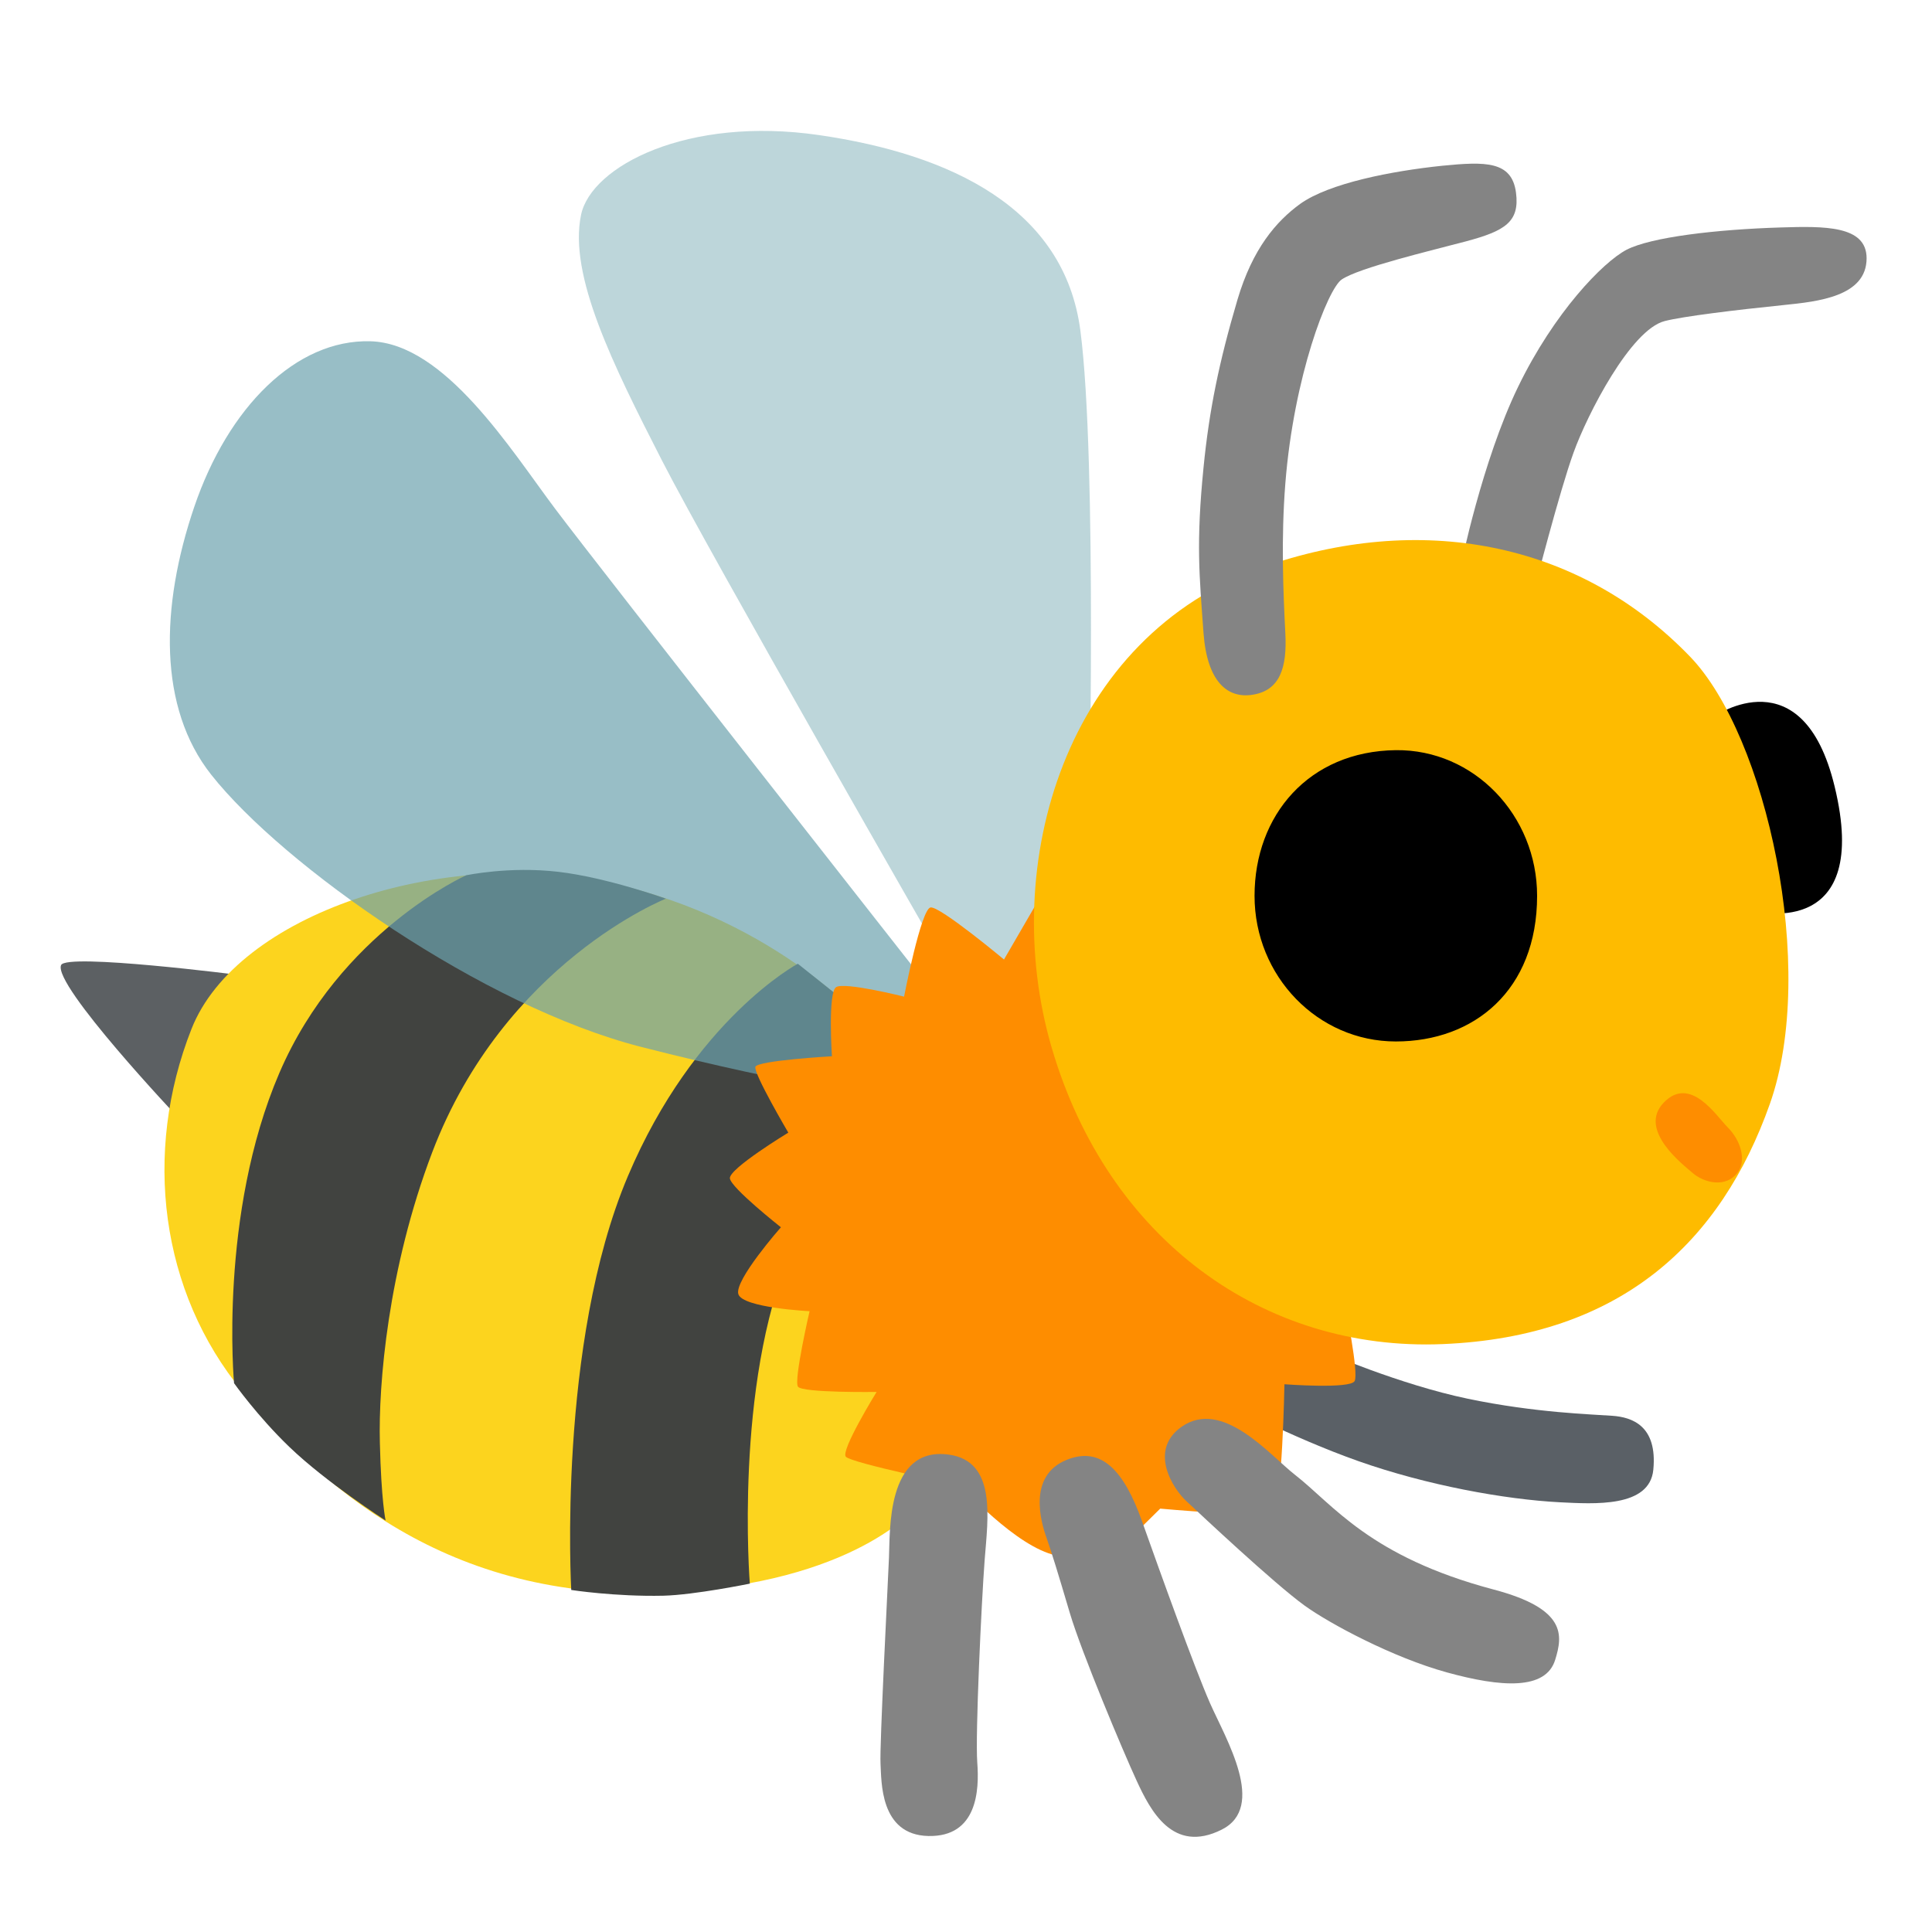 <svg width="128" height="128" xmlns="http://www.w3.org/2000/svg"><g fill="none"><path d="M15.877 64.6s-11.48-1.47-11.83-.66c-.56 1.31 7.79 10.14 7.79 10.14l4.04-9.48Z" fill="#5C6063"/><path d="M57.637 68.08s-6.01-7.13-17.18-9.57c-11.17-2.44-24.77 2.06-27.77 9.66-3.24 8.21-2.07 17.42 3.38 24.03 5.73 6.95 14.55 14.36 29.38 13.23 11.77-.89 15.49-5.82 15.49-5.82l-3.3-31.53Z" fill="#FCD41E"/><path d="M28.637 76.34c-2.94 7.73-3.57 15.39-3.47 19.24.09 3.85.38 5.16.38 5.16s-3.94-2.53-6.38-4.88c-2.11-2.03-3.66-4.22-3.66-4.22s-1.03-11.17 3-20.55 12.38-13.1 12.38-13.1 2.86-.61 6.1-.23c3.2.37 7.13 1.78 7.13 1.78s-10.69 4.22-15.48 16.8Zm24.22-12.49s-6.85 3.66-11.26 14.08c-4.69 11.07-3.75 27.41-3.75 27.41s2.91.45 6.1.38c2.06-.05 5.73-.8 5.73-.8s-1.05-13.19 2.71-21.92c1.67-3.87 5.91-8.73 5.91-8.73l-.61-6.57-4.83-3.85Z" fill="#414340"/><path d="M87.767 89.57s4.97 2.16 9.48 3.1c4.5.94 8.26 1.03 9.57 1.13 1.31.09 3 .66 2.72 3.57-.24 2.53-3.94 2.27-6.19 2.16-3.66-.19-8.82-1.13-13.33-2.72-4.51-1.59-9.1-4.04-9.1-4.04l6.85-3.2Z" fill="#5A6066"/><path d="M61.437 65.26s-21.68-27.59-24.64-31.53c-2.96-3.94-7.32-10.98-12.25-11.12-4.93-.14-9.43 4.36-11.68 10.98s-2.39 13.29 1.13 17.74c4.79 6.05 18.02 15.35 28.44 18.02 10.42 2.67 16.47 3.38 16.47 3.38l2.53-7.47Z" fill="#6DA3AF" opacity=".7"/><path d="M62.287 63.29s-15.2-26.47-18.44-32.8c-3.24-6.34-6.19-12.25-5.35-16.26.68-3.22 7.04-6.55 15.77-5.28 8.73 1.27 16.25 4.84 17.31 12.95 1.13 8.59.56 33.22.56 33.22l1.27 12.11-11.26 1.69.14-5.63Z" fill="#A1C5CB" opacity=".7"/><path d="M113.597 47.45s5.84-4.08 7.95 4.65c2.45 10.09-5.06 8.3-5.06 8.3l-2.89-12.95Z" fill="#000"/><path d="M96.777 37.53s1.41-6.97 3.8-11.9c2.39-4.93 5.62-8.26 7.18-9.08 1.62-.84 5.95-1.35 10.21-1.48 2.89-.09 5.7-.14 5.7 2.04 0 2.54-3.24 2.87-5.49 3.1-3.24.33-6.67.75-7.88 1.06-2.25.56-5.14 6.19-6.05 8.73-.92 2.53-2.6 9.08-2.6 9.08l-4.87-1.55Z" fill="#848484"/><path d="m69.047 59.21-2.53 4.36s-4.22-3.52-4.86-3.45c-.63.07-1.76 5.91-1.76 5.91s-3.94-.99-4.5-.63c-.56.35-.28 4.58-.28 4.58s-4.93.28-5.07.7c-.14.42 2.18 4.36 2.18 4.36s-3.94 2.39-3.87 3.03c.07.63 3.38 3.24 3.38 3.24s-3.1 3.52-2.82 4.43c.28.91 4.72 1.13 4.72 1.13s-1.06 4.58-.77 5c.28.42 5.21.35 5.21.35s-2.39 3.87-2.04 4.29c.35.42 7.63 1.92 7.63 1.92s3.66 4.08 6.31 4.62c2.62.53 3.82-.07 3.82-.07l3.07-3.03s6.83.63 7.46.21c.63-.42.77-8.45.77-8.45s4.36.33 4.65-.21c.29-.54-.63-5-.63-5l-11.4-18.16-8.67-9.13Z" fill="#FE8D00"/><path d="M78.267 94.54c2.72-1.93 5.85 1.86 7.53 3.17 2.53 1.97 4.93 5.42 13.16 7.6 4.84 1.28 4.58 3.03 4.08 4.65-.62 2.04-3.59 1.83-7.18.84-3.59-.99-7.77-3.23-9.43-4.43-2.04-1.48-6.9-6.05-7.81-6.9-.92-.84-2.53-3.38-.35-4.93Zm-7.6 2.18c2.29-.93 3.8.7 5 4.08 1.2 3.38 3.45 9.64 4.5 12.04 1.06 2.39 3.77 6.88.77 8.38-3.24 1.62-4.72-1.27-5.63-3.24-.91-1.97-3.66-8.52-4.43-11.12-.77-2.6-1.2-4.01-1.55-5-.35-.98-1.27-4.08 1.34-5.14Zm-7.82-.35c3.2.43 2.6 4.22 2.39 6.97-.21 2.75-.63 11.61-.49 13.44s0 4.93-3.24 4.86c-3.24-.07-3.1-3.66-3.17-4.79-.07-1.13.49-11.97.56-13.66.08-1.68-.2-7.38 3.95-6.82Z" fill="#848484"/><path d="M111.977 43.51c5.04 5.23 8.46 20.64 5.28 29.63-3.24 9.15-9.85 15.42-21.68 15.91-11.83.49-22.17-6.9-25.9-19.64-3.57-12.2.97-27.23 13.94-31.82 10.34-3.65 20.9-1.82 28.36 5.92Z" fill="#FEBB00"/><path d="M83.117 59.35c0 5.33 4.19 9.65 9.36 9.65 5.17 0 9.36-3.38 9.36-9.65 0-5.33-4.19-9.71-9.36-9.65-5.77.07-9.36 4.32-9.36 9.65Z" fill="#000"/><path d="M114.447 74.67c-.74-.74-2.46-3.45-4.22-1.62-1.76 1.83 1.34 4.15 1.9 4.65.75.66 2.25 1.06 3.03-.07.53-.78.2-2.05-.71-2.96Z" fill="#FE8D00"/><path d="M100.437 12.75c.26 1.95-.73 2.55-3.31 3.24-2.34.62-7.1 1.75-8.24 2.53-.92.63-3.17 6.41-3.73 13.51-.29 3.68-.14 7.18 0 9.92.12 2.28-.35 3.8-2.18 4.08-1.66.26-3-.87-3.24-4.08-.28-3.87-.5-5.94 0-10.98.38-3.83 1.03-6.99 2.25-11.12 1-3.38 2.57-5.19 4.15-6.34 1.91-1.37 6.05-2.18 9.43-2.53 2.84-.28 4.59-.32 4.87 1.77Z" fill="#848484"/></g></svg>